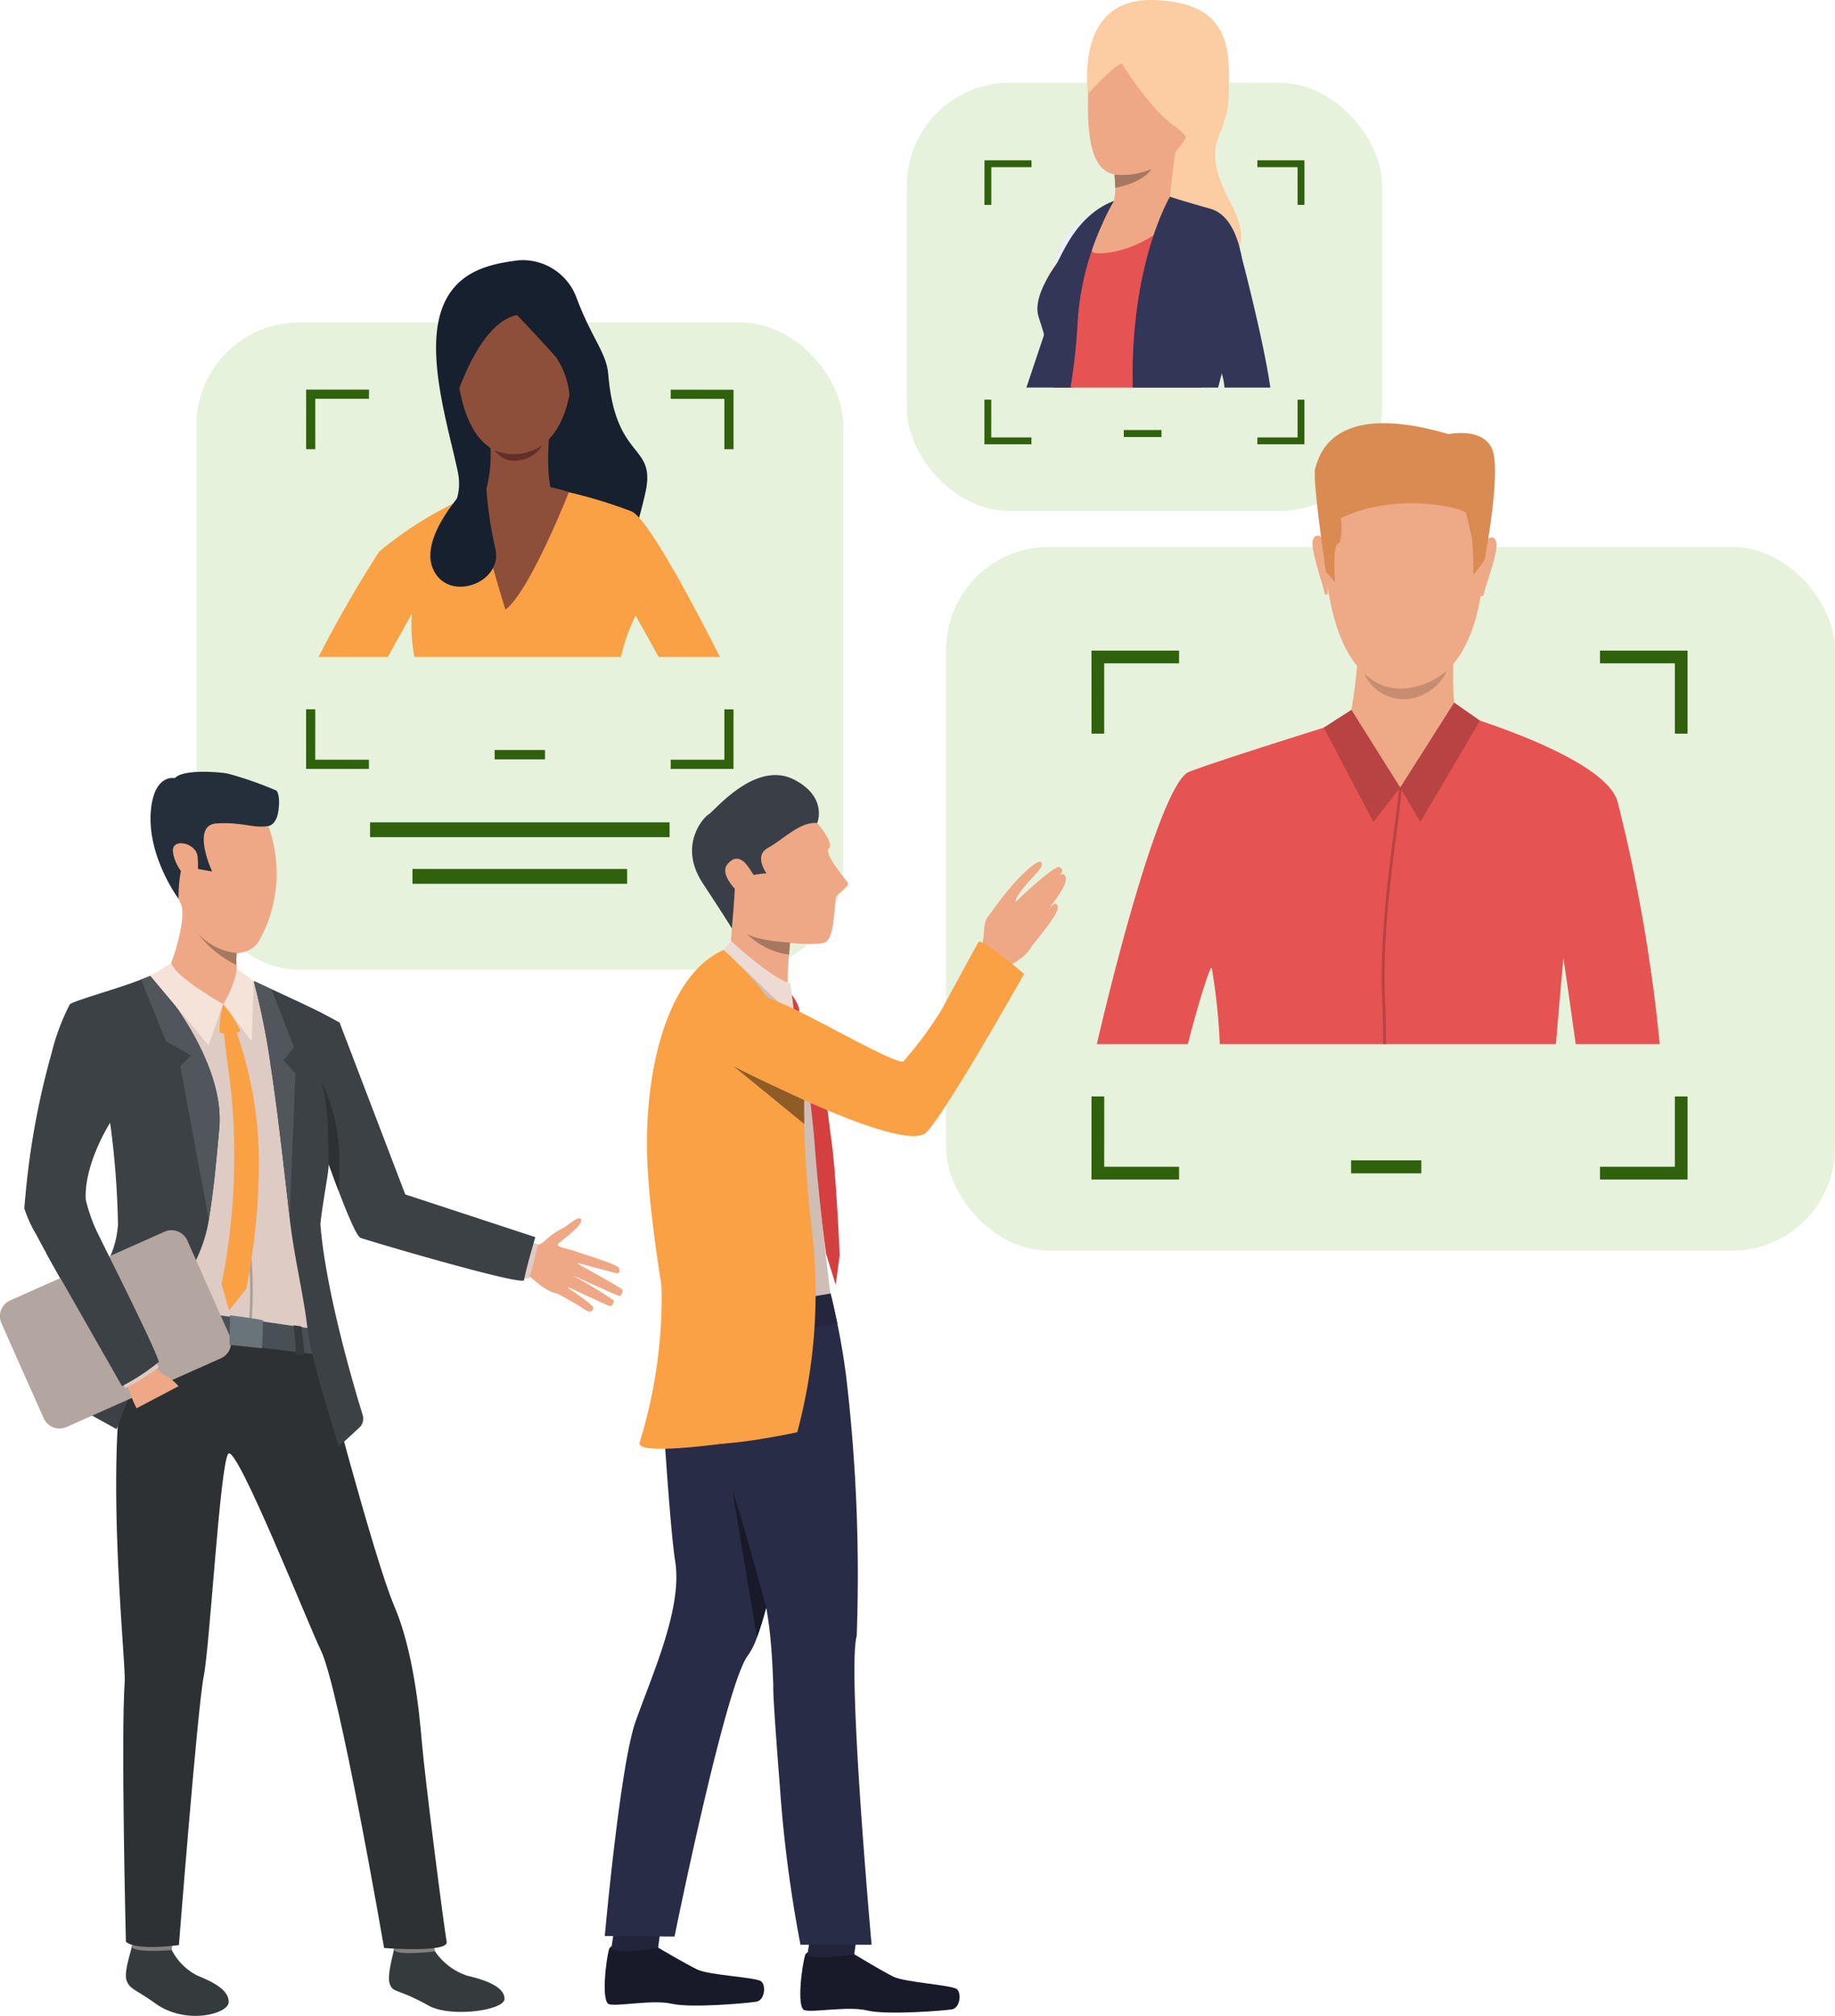 <svg xmlns="http://www.w3.org/2000/svg" xmlns:xlink="http://www.w3.org/1999/xlink" width="160.469" height="176.181" viewBox="0 0 160.469 176.181">
  <defs>
    <linearGradient id="linear-gradient" x1="0.5" y1="1.147" x2="0.5" y2="0.24" gradientUnits="objectBoundingBox">
      <stop offset="0" stop-color="#e5f2db"/>
      <stop offset="1" stop-color="#e5f2db"/>
    </linearGradient>
  </defs>
  <g id="Grupo_127240" data-name="Grupo 127240" transform="translate(6099 9733.95)">
    <g id="Grupo_127237" data-name="Grupo 127237" transform="translate(-7198.85 -9967.654)">
      <rect id="Rectángulo_36779" data-name="Rectángulo 36779" width="56.569" height="56.569" rx="9" transform="translate(1117.023 261.885)" fill="#e5f2db" opacity="0.95"/>
      <rect id="Rectángulo_36780" data-name="Rectángulo 36780" width="26.191" height="1.294" transform="translate(1132.213 305.575)" fill="#30610c"/>
      <rect id="Rectángulo_36781" data-name="Rectángulo 36781" width="18.771" height="1.294" transform="translate(1135.922 309.652)" fill="#30610c"/>
      <rect id="Rectángulo_36788" data-name="Rectángulo 36788" width="41.561" height="37.431" rx="9" transform="translate(1179.149 240.936)" opacity="0.95" fill="url(#linear-gradient)"/>
      <g id="Grupo_111295" data-name="Grupo 111295" transform="translate(1198.124 271.288)">
        <rect id="Rectángulo_36789" data-name="Rectángulo 36789" width="3.296" height="0.611" transform="translate(0)" fill="#30610c"/>
      </g>
      <g id="Grupo_111296" data-name="Grupo 111296" transform="translate(1185.939 247.71)">
        <path id="Trazado_170311" data-name="Trazado 170311" d="M1926.436,364.3v.6h3.515v3.3h.6v-3.9Zm-23.869,3.9h.6v-3.3h3.515v-.6h-4.112Zm27.384,17.022v3.3h-3.515v.6h4.112v-3.9Zm-26.787,0h-.6v3.9h4.112v-.6h-3.515Z" transform="translate(-1902.567 -364.297)" fill="#30610c"/>
      </g>
      <g id="Grupo_111297" data-name="Grupo 111297" transform="translate(1143.106 299.254)">
        <rect id="Rectángulo_36790" data-name="Rectángulo 36790" width="4.403" height="0.816" transform="translate(0 0)" fill="#30610c"/>
      </g>
      <g id="Grupo_111298" data-name="Grupo 111298" transform="translate(1126.621 267.761)">
        <path id="Trazado_170312" data-name="Trazado 170312" d="M1381.349,551.257v.8h4.695v4.406h.8v-5.2Zm-31.882,5.2h.8v-4.406h4.695v-.8h-5.492Zm36.577,22.736V583.6h-4.695v.8h5.492V579.2Zm-35.779,0h-.8V584.4h5.492v-.8h-4.695Z" transform="translate(-1349.467 -551.257)" fill="#30610c"/>
      </g>
      <g id="Grupo_111328" data-name="Grupo 111328" transform="translate(1127.705 256.445)">
        <g id="Grupo_111311" data-name="Grupo 111311" transform="translate(11.331 7.677)">
          <g id="Grupo_111310" data-name="Grupo 111310">
            <path id="Trazado_170324" data-name="Trazado 170324" d="M1466.26,521.266l-.015,0c-.154-.037-.4-.776-.445-.923-.011-.041-.036-.115-.068-.218a6.263,6.263,0,0,1-.464-2.505c.055-.167.141-.264.255-.288.245-.051.525.26.537.274l.006.007v.009a26.141,26.141,0,0,1,.24,3.627A.065.065,0,0,1,1466.26,521.266Zm-.682-3.885a.224.224,0,0,0-.045,0c-.093.019-.165.1-.213.251a6.4,6.4,0,0,0,.464,2.47c.033.1.058.178.069.219a2.553,2.553,0,0,0,.4.885s0,0,.008,0a27.914,27.914,0,0,0-.256-3.572A.765.765,0,0,0,1465.579,517.38Z" transform="translate(-1465.228 -517.324)" fill="#eea886"/>
          </g>
        </g>
        <g id="Grupo_111313" data-name="Grupo 111313" transform="translate(9.53 0)">
          <g id="Grupo_111312" data-name="Grupo 111312">
            <path id="Trazado_170325" data-name="Trazado 170325" d="M1456.341,445.754a5.019,5.019,0,0,1,5.111,3.235c1.354,3.628,2.629,4.816,2.788,6.722.645,7.71,4.245,5.966,3.233,10.41s-1.714,5.116-1.714,5.116l-8.607-1.688-8.719.028s3.411-1.7,2.652-5.332-2.652-9.575-1.583-13.626S1454.1,446.063,1456.341,445.754Z" transform="translate(-1448.433 -445.741)" fill="#16202e"/>
          </g>
        </g>
        <g id="Grupo_111315" data-name="Grupo 111315" transform="translate(21.948 7.677)">
          <g id="Grupo_111314" data-name="Grupo 111314">
            <path id="Trazado_170326" data-name="Trazado 170326" d="M1564.3,521.265a.064.064,0,0,1-.046-.02,26.1,26.1,0,0,1,.24-3.627v-.009l.006-.007c.012-.013.292-.325.537-.274.114.024.2.121.255.288a6.263,6.263,0,0,1-.465,2.505c-.033.1-.057.177-.068.216-.048.149-.292.887-.446.924Zm.249-3.631a27.87,27.87,0,0,0-.255,3.572s.005,0,.008,0a2.567,2.567,0,0,0,.405-.886c.011-.039.035-.114.069-.218a6.408,6.408,0,0,0,.464-2.47c-.049-.147-.12-.231-.213-.251C1564.834,517.343,1564.592,517.59,1564.552,517.633Z" transform="translate(-1564.224 -517.323)" fill="#eea886"/>
          </g>
        </g>
        <g id="Grupo_111317" data-name="Grupo 111317" transform="translate(0 19.473)">
          <g id="Grupo_111316" data-name="Grupo 111316">
            <path id="Trazado_170327" data-name="Trazado 170327" d="M1394.68,642.517h-5.363c-1.112-2.027-2.016-3.612-2.016-3.612a16.189,16.189,0,0,0-1.284,3.612h-18.056a15.593,15.593,0,0,1-.235-3.778s-.965,1.744-2.084,3.778h-6.066a105.453,105.453,0,0,1,5.311-9.218,33.185,33.185,0,0,1,9.412-5.475c3.564-1.125,5.589-.039,5.589-.039a42.208,42.208,0,0,1,7.042,2C1388.26,630.312,1391.934,637.1,1394.68,642.517Z" transform="translate(-1359.576 -627.313)" fill="#faa146"/>
          </g>
        </g>
        <g id="Grupo_111319" data-name="Grupo 111319" transform="translate(12.006 2.094)">
          <g id="Grupo_111318" data-name="Grupo 111318">
            <path id="Trazado_170328" data-name="Trazado 170328" d="M1477.448,465.306s4.976.718,4.248,8.064-5.12,6.762-5.414,6.756-4.406.153-4.761-8.811C1471.52,471.316,1471.354,464.688,1477.448,465.306Z" transform="translate(-1471.52 -465.266)" fill="#8e4f3a"/>
          </g>
        </g>
        <g id="Grupo_111321" data-name="Grupo 111321" transform="translate(14.479 15.318)">
          <g id="Grupo_111320" data-name="Grupo 111320">
            <path id="Trazado_170329" data-name="Trazado 170329" d="M1500.244,588.907s-.308,3.821.428,4.966-.629,2.7-3.443,2.167-2.649-2.126-2.649-2.126a11.661,11.661,0,0,0,.557-4.245C1494.907,587.781,1500.244,588.907,1500.244,588.907Z" transform="translate(-1494.578 -588.574)" fill="#8e4f3a"/>
          </g>
        </g>
        <g id="Grupo_111323" data-name="Grupo 111323" transform="translate(11.511 0.932)">
          <g id="Grupo_111322" data-name="Grupo 111322">
            <path id="Trazado_170330" data-name="Trazado 170330" d="M1472.762,458.3s2.325,2.444,3.405,3.682a7.134,7.134,0,0,1,1.2,3.628,5.729,5.729,0,0,0,1.058-4.81c-.76-2.588-2.561-7.622-7.117-6.076s-4.725,8.354-4.191,11.729C1467.121,466.454,1469.166,459,1472.762,458.3Z" transform="translate(-1466.908 -454.436)" fill="#16202e"/>
          </g>
        </g>
        <g id="Grupo_111325" data-name="Grupo 111325" transform="translate(13.771 19.584)">
          <g id="Grupo_111324" data-name="Grupo 111324">
            <path id="Trazado_170331" data-name="Trazado 170331" d="M1496.1,629.046s-3.451,8.74-5.549,10.259c0,0-2.755-8.914-2.562-10.219A12.213,12.213,0,0,1,1496.1,629.046Z" transform="translate(-1487.98 -628.35)" fill="#8e4f3a"/>
          </g>
        </g>
        <g id="Grupo_111326" data-name="Grupo 111326" transform="translate(9.779 18.167)">
          <path id="Trazado_170332" data-name="Trazado 170332" d="M1455.58,615.131s-6.152,5.473-4.555,8.888c1.363,2.914,6.194,1.127,5.4-1.927A34.37,34.37,0,0,1,1455.58,615.131Z" transform="translate(-1450.76 -615.131)" fill="#16202e"/>
        </g>
        <g id="Grupo_111327" data-name="Grupo 111327" transform="translate(15.403 16.144)">
          <path id="Trazado_170333" data-name="Trazado 170333" d="M1503.2,596.748a4.347,4.347,0,0,0,4.183-.478,2.692,2.692,0,0,1-2.092,1.352A2.061,2.061,0,0,1,1503.2,596.748Z" transform="translate(-1503.202 -596.27)" fill="#633029"/>
        </g>
      </g>
      <g id="Grupo_111337" data-name="Grupo 111337" transform="translate(1189.607 233.704)">
        <g id="Grupo_111329" data-name="Grupo 111329" transform="translate(0 19.144)">
          <path id="Trazado_170334" data-name="Trazado 170334" d="M1944.864,412.207s-2.04,7.678-2.466,9.408a14.4,14.4,0,0,1-1.055,2.449.187.187,0,0,1-.013.024,1.968,1.968,0,0,0-.191.624c-.082.64.163,1.145-.262,1.9l-.077.319h-4.038c.472-1.4,1.07-3.181,1.548-4.616.4-1.211.719-2.174.8-2.453.249-.833,1.165-3.53,1.943-5.32a4.944,4.944,0,0,1,2.244-1.686C1944.13,412.466,1944.864,412.207,1944.864,412.207Z" transform="translate(-1936.762 -412.207)" fill="#323657"/>
        </g>
        <g id="Grupo_111330" data-name="Grupo 111330" transform="translate(5.305 0)">
          <path id="Trazado_170335" data-name="Trazado 170335" d="M1986.325,241.881s-1.288-8.328,5.61-8.174,6.805,4.271,6.682,8.358-2.766,3.78.215,9.465-2.581,5.685-2.581,5.685l-4.316-5.931Z" transform="translate(-1986.23 -233.704)" fill="#fccca2"/>
        </g>
        <g id="Grupo_111331" data-name="Grupo 111331" transform="translate(5.385 0.704)">
          <path id="Trazado_170336" data-name="Trazado 170336" d="M1991.843,240.366s-4.671.738-4.855,7.375,1.26,8.051,5.347,6.668,5.377-8.328,5.47-9.4S1998.143,239.567,1991.843,240.366Z" transform="translate(-1986.973 -240.269)" fill="#eea886"/>
        </g>
        <g id="Grupo_111332" data-name="Grupo 111332" transform="translate(1.063 16.926)">
          <path id="Trazado_170337" data-name="Trazado 170337" d="M1964.07,398.487c.016,2.284-2.609,7.748-3.015,9.436-.048.2-.1.378-.15.549h-12.747c-.066-.787-.128-1.46-.16-1.84-.1-1.248-1.365-3.935-1.323-5.187a7.513,7.513,0,0,1,1.545-3.737c.271-.422.557-.851.842-1.27a24.2,24.2,0,0,1,2.31-3.024,7.431,7.431,0,0,1,.93-.741l0,0a4.29,4.29,0,0,1,.958-.5l4.014-.642s2.5.906,3.943,1.242C1961.219,392.766,1964.028,393.177,1964.07,398.487Z" transform="translate(-1946.674 -391.524)" fill="#e55353"/>
        </g>
        <g id="Grupo_111333" data-name="Grupo 111333" transform="translate(2.219 18.072)">
          <path id="Trazado_170338" data-name="Trazado 170338" d="M1961.927,402.216l-2.327,3.667-2.148,3.385c.005-.018.148-.531.391-2.015.046-.282.1-.6.149-.953a2.471,2.471,0,0,1,.068-.312h0c.919-2.119,3.761-3.717,3.865-3.77Z" transform="translate(-1957.452 -402.216)" fill="#e55353"/>
        </g>
        <g id="Grupo_111334" data-name="Grupo 111334" transform="translate(7.372 11.757)">
          <path id="Trazado_170339" data-name="Trazado 170339" d="M2011.505,343.425c-.4.765-.833,5.511-.833,5.511s-5.713,2.159-5.128.938a4.672,4.672,0,0,0,.348-1.894,9.176,9.176,0,0,0-.063-1.153c-.015-.125-.026-.2-.026-.2S2011.91,342.66,2011.505,343.425Z" transform="translate(-2005.503 -343.328)" fill="#eea886"/>
        </g>
        <g id="Grupo_111335" data-name="Grupo 111335" transform="translate(5.4 0.592)">
          <path id="Trazado_170340" data-name="Trazado 170340" d="M1990.067,244.2s2.4,3.9,4.579,5.439,1.076,2.766,1.076,2.766,5.693-11.984.28-12.814-8.731-.891-8.884,7.221C1987.117,246.809,1989.575,244.136,1990.067,244.2Z" transform="translate(-1987.117 -239.225)" fill="#fccca2"/>
        </g>
        <g id="Grupo_111336" data-name="Grupo 111336" transform="translate(7.699 14.768)">
          <path id="Trazado_170341" data-name="Trazado 170341" d="M2011.811,371.4c-.877,1.294-3.194,1.642-3.194,1.642h0a9.176,9.176,0,0,0-.063-1.153A6.527,6.527,0,0,0,2011.811,371.4Z" transform="translate(-2008.554 -371.402)" fill="#a77860"/>
        </g>
        <path id="Trazado_170342" data-name="Trazado 170342" d="M1961.321,405.972h0a4.813,4.813,0,0,0-.225,1.291l.841-1.27s1.5-2.155,2.018-2.715a8.555,8.555,0,0,1,1.222-1.051S1962.219,403.648,1961.321,405.972Z" transform="translate(-1958.485 -384.153)" fill="#ebeeff"/>
        <path id="Trazado_170343" data-name="Trazado 170343" d="M2058.358,410.234a32.247,32.247,0,0,1,4.751-1.522s-.738-5.888-4.339-5.264S2058.358,410.234,2058.358,410.234Z" transform="translate(-2044.154 -385.203)" fill="#e55353"/>
        <path id="Trazado_170344" data-name="Trazado 170344" d="M1991.706,392.062s-2.692,4.139-1.781,4.5,5.844-.483,7.941-4.414A7.39,7.39,0,0,0,1991.706,392.062Z" transform="translate(-1984.056 -374.495)" fill="#eea886"/>
        <path id="Trazado_170345" data-name="Trazado 170345" d="M2033.1,400.37a45.162,45.162,0,0,1-1.868,9.15c-.11.409-.217.815-.316,1.213h-7.465c-.018-1.119-.015-2.106.021-2.93.375-9.008,3.23-13.745,3.23-13.745s.912.306,3.536,1.049c1.8.508,2.477,2.8,2.724,4.183a.11.11,0,0,1,0,.017A9.864,9.864,0,0,1,2033.1,400.37Z" transform="translate(-2014.148 -376.86)" fill="#323657"/>
        <path id="Trazado_170346" data-name="Trazado 170346" d="M1952.451,397.529a21.609,21.609,0,0,0-1.11,2.227,24.194,24.194,0,0,0-2.082,8.775,51.657,51.657,0,0,1-.6,5.3h-1.49a23.649,23.649,0,0,0-.82-4.616c-.2-.725-.391-1.266-.492-1.609-.475-1.616,1.044-3.768,1.552-4.539S1949.14,398.762,1952.451,397.529Z" transform="translate(-1944.802 -379.959)" fill="#323657"/>
        <path id="Trazado_170347" data-name="Trazado 170347" d="M2063.974,418.517h-4.009a5.328,5.328,0,0,0-.236-1.213c-.729-2.589-2.885-7.629-2.885-7.629s-3.225-5.271-.168-6.614,4.372,2.411,4.783,4.012c0,0,0,.006,0,.017C2061.564,407.474,2063.384,414.412,2063.974,418.517Z" transform="translate(-2042.641 -384.644)" fill="#323657"/>
      </g>
      <g id="Grupo_111369" data-name="Grupo 111369" transform="translate(1099.85 301.155)">
        <g id="Grupo_111338" data-name="Grupo 111338" transform="translate(45.337 39.018)">
          <path id="Trazado_170348" data-name="Trazado 170348" d="M1522.958,1229s1.4-.02,1.9-.559a6.538,6.538,0,0,1,1.662-1.161c.378-.184,1.423-1.2,1.554-.7s-1.664,1.755-2.006,2.095,1.492.488,1.76.818-.666,3.8-1.888,3.53-2.222-1.5-2.453-1.5a6.511,6.511,0,0,1-.9-.154Z" transform="translate(-1522.585 -1226.438)" fill="#eea886"/>
        </g>
        <g id="Grupo_111339" data-name="Grupo 111339" transform="translate(48.751 41.924)">
          <path id="Trazado_170349" data-name="Trazado 170349" d="M1555.99,1253.535s3.647,1.114,3.8,1.429.048.546-.3.459-3.57-.955-3.57-.955,3.985,2.179,4.165,2.4c.1.128-.07.583-.263.557s-4.3-1.908-4.3-1.908a40.919,40.919,0,0,1,3.809,2.285c.081.212-.168.6-.456.475s-3.87-1.784-3.87-1.784,2.59,1.7,2.55,1.975c-.025.171-.16.569-.813.105s-2.323-1.354-2.323-1.354Z" transform="translate(-1554.42 -1253.535)" fill="#eea886"/>
        </g>
        <g id="Grupo_111340" data-name="Grupo 111340" transform="translate(34.018 102.774)">
          <path id="Trazado_170350" data-name="Trazado 170350" d="M1421.067,1821.238a5.53,5.53,0,0,0,2.811,2.128c1.641.378,3.257.979,3.27,2.015s-4.745,1.653-6.622.609c-2.8-1.558-3.088-1.088-3.4-1.867s.373-2.861.353-3.109C1417.455,1820.708,1421.067,1821.238,1421.067,1821.238Z" transform="translate(-1417.046 -1820.919)" fill="#353a3d"/>
        </g>
        <g id="Grupo_111341" data-name="Grupo 111341" transform="translate(34.45 101.721)">
          <path id="Trazado_170351" data-name="Trazado 170351" d="M1424.479,1811.61a7.477,7.477,0,0,1,.182.864c-.032.018-3.7.454-3.587-.224.09-.55.218-1.148.218-1.148Z" transform="translate(-1421.071 -1811.102)" fill="#81807e"/>
        </g>
        <g id="Grupo_111342" data-name="Grupo 111342" transform="translate(11.011 102.543)">
          <path id="Trazado_170352" data-name="Trazado 170352" d="M1206.523,1819.2a5.152,5.152,0,0,0,2.26,2.244c1.524.61,2.746,1.31,2.718,2.319s-3.725,2.032-6.416.1c-1.7-1.224-2.238-1.23-2.511-2s.473-2.773.463-3.015C1203.026,1818.543,1206.523,1819.2,1206.523,1819.2Z" transform="translate(-1202.515 -1818.764)" fill="#353a3d"/>
        </g>
        <g id="Grupo_111343" data-name="Grupo 111343" transform="translate(11.532 101.457)">
          <path id="Trazado_170353" data-name="Trazado 170353" d="M1210.906,1809.287a8.163,8.163,0,0,1-.042.869c-.032.016-3.575.308-3.485-.356a5.462,5.462,0,0,1,.344-1.164Z" transform="translate(-1207.378 -1808.637)" fill="#81807e"/>
        </g>
        <g id="Grupo_111344" data-name="Grupo 111344" transform="translate(10.159 47.075)">
          <path id="Trazado_170354" data-name="Trazado 170354" d="M1212.464,1305.454s4.654,17.829,6.426,21.951c1.642,3.818,2.183,9.159,2.409,11.841.284,3.374,1.976,16.512,2.175,17.5s-5.474.546-5.474.546-3.912-22.716-5.536-26.031c-1.084-2.212-7.373-18.077-8.092-17.163s-1.612,16.809-2.145,19.448-2.169,23.488-2.169,23.488-3.658.54-4.635-.287c0,0-.445-17.8-.105-22.75.129-1.885-2.209-22.605.789-30.947C1197.692,1298.64,1212.464,1305.454,1212.464,1305.454Z" transform="translate(-1194.571 -1301.564)" fill="#2d3133"/>
        </g>
        <g id="Grupo_111345" data-name="Grupo 111345" transform="translate(2.13 17.22)">
          <path id="Trazado_170355" data-name="Trazado 170355" d="M1119.714,1044.151a10.808,10.808,0,0,0,1,2.193c.9-1.8,1.6-3.274,1.836-3.817.757-1.789,4.66-5.889,4.66-5.889a.029.029,0,0,0,0,.008.015.015,0,0,0,0,.005.009.009,0,0,1,0,0c0,.005,0,.011,0,.017l.01.035c0,.007,0,.014.006.022a.13.13,0,0,1,0,.017,48.141,48.141,0,0,1,1.566,8.177c.053,2.654.745,7.563.745,7.563h0l.815.114,1.8.254.216.03.525.074,4.782.673,1.7.239.229.032.969.136,2.677.377.683.1h.006l.511.072.707.1h0a4.787,4.787,0,0,0,.584-2.973c-.066-1.312-.223-3.776-.158-6.063,0-.012,0-.024,0-.035,0-.029,0-.057,0-.087,0-.01,0-.019,0-.029v-.005a16.324,16.324,0,0,1,.387-3.352,13.9,13.9,0,0,0,.332-1.787c0-.028.007-.055.01-.083.012-.105.024-.21.033-.313a15.8,15.8,0,0,0,.025-2.864l0,.006c.048.105.4,1.385.855,2.964.773,2.669,1.856,6.2,2.317,6.366.671.247,11.535,3.465,13.881,3.794.271.038.429.038.443-.01s.022-.069.033-.106c.285-.94.677-2.537.74-2.8.006-.023.009-.036.009-.036l-.421-.126-11.821-3.542-5.4-15.583c-.113-.09-1.44-.733-2.41-1.194-.988-.47-2.18-1.161-3.259-1.753-.551-.3-1.071-.576-1.521-.782l-.069-.031h0l-1.239-.565h0l-.323-.031c-1.038-.1-4.263-.4-5.344-.464-.089-.006-.164-.009-.221-.01s-.086,0-.109,0a13.483,13.483,0,0,0-1.676.573h0l-.1.038-.124.047-.231.089-.48.188-.17.067a34.39,34.39,0,0,0-4.228,1.894,25.971,25.971,0,0,0-2.43,4.355c-1.463,4.686-3.317,11.859-3.374,13.628C1119.715,1044.1,1119.714,1044.126,1119.714,1044.151Z" transform="translate(-1119.714 -1023.191)" fill="#decbc4"/>
        </g>
        <g id="Grupo_111346" data-name="Grupo 111346" transform="translate(11.69 46.516)">
          <path id="Trazado_170356" data-name="Trazado 170356" d="M1224.751,1298.545a4.441,4.441,0,0,1,.464,2.253s-14.793-1.726-16.357-2.406c0,0-.061-2.008.271-2.043C1209.493,1296.311,1224.751,1298.545,1224.751,1298.545Z" transform="translate(-1208.853 -1296.348)" fill="#495055"/>
        </g>
        <g id="Grupo_111347" data-name="Grupo 111347" transform="translate(14.973 11.421)">
          <path id="Trazado_170357" data-name="Trazado 170357" d="M1239.459,974.417c.046,2.322,4.541,3.592,4.541,3.592s1.881-2.357,1.431-2.583c-.176-.089-.248-.441-.27-.835a8.165,8.165,0,0,1,.026-1.053c.013-.164.026-.27.026-.27s-.642-.678-1.459-1.485c-1.428-1.412-3.391-3.22-3.394-2.5a.636.636,0,0,0,.017.136C1240.721,971.037,1239.459,974.417,1239.459,974.417Z" transform="translate(-1239.459 -969.119)" fill="#eea886"/>
        </g>
        <g id="Grupo_111348" data-name="Grupo 111348" transform="translate(14.31 46.787)">
          <path id="Trazado_170358" data-name="Trazado 170358" d="M1234.318,1298.966s-.323,2.036-.351,2.567l-.684-.137s.188-2.154.3-2.515Z" transform="translate(-1233.283 -1298.881)" fill="#353a3d"/>
        </g>
        <g id="Grupo_111349" data-name="Grupo 111349" transform="translate(25.664 48.378)">
          <path id="Trazado_170359" data-name="Trazado 170359" d="M1339.839,1313.811s.259,1.851.265,2.55l-.724-.094s-.148-2.312-.231-2.553Z" transform="translate(-1339.149 -1313.714)" fill="#353a3d"/>
        </g>
        <g id="Grupo_111350" data-name="Grupo 111350" transform="translate(16.704 13.318)">
          <path id="Trazado_170360" data-name="Trazado 170360" d="M1255.6,986.8h0c.009.014.2.3.525.708a9.415,9.415,0,0,0,3.446,2.867,8.184,8.184,0,0,1,.026-1.053,2.347,2.347,0,0,0,.446-.054,13.815,13.815,0,0,0-.977-1.431l-.9-.27Z" transform="translate(-1255.602 -986.803)" fill="#a77860"/>
        </g>
        <g id="Grupo_111351" data-name="Grupo 111351" transform="translate(14.31 3.813)">
          <path id="Trazado_170361" data-name="Trazado 170361" d="M1234.813,905.985c.389.846.758,1.459.863,1.7h0a3,3,0,0,0,.525.708,5.181,5.181,0,0,0,3.471,1.814,2.333,2.333,0,0,0,.446-.054,2.124,2.124,0,0,0,1.547-1.069,12.158,12.158,0,0,0,.774-9.98s-7.668-2.169-8.868.14C1232.731,900.865,1233.9,904,1234.813,905.985Z" transform="translate(-1233.283 -898.182)" fill="#eea886"/>
        </g>
        <g id="Grupo_111352" data-name="Grupo 111352" transform="translate(13.162)">
          <path id="Trazado_170362" data-name="Trazado 170362" d="M1232.878,867.362s.712-.039.888-1.389c.174-1.334-.178-1.7-.178-1.7a31.7,31.7,0,0,0-4.3-1.5c-1.137-.172-3.932-.338-4.588.411,0,0-1.592-.37-2.026,2.273-.688,4.193,2.345,8.264,2.345,8.264s-.026-2.739.578-3.1,1.126.5,1.126.5l1.236.221s-1.877-4.052.375-4.2S1231.589,867.6,1232.878,867.362Z" transform="translate(-1222.572 -862.625)" fill="#252e3b"/>
        </g>
        <g id="Grupo_111353" data-name="Grupo 111353" transform="translate(15.117 6.245)">
          <path id="Trazado_170363" data-name="Trazado 170363" d="M1242.963,922.011c-.117-1.207-2.3-1.667-2.153-.4s1.221,2.48,1.717,2.437S1243.053,922.93,1242.963,922.011Z" transform="translate(-1240.802 -920.855)" fill="#eea886"/>
        </g>
        <g id="Grupo_111354" data-name="Grupo 111354" transform="translate(2.13 17.794)">
          <path id="Trazado_170364" data-name="Trazado 170364" d="M1120.714,1051.119c.951,1.813,2.451,4.482,3.931,7.069-.195.364-.385.725-.568,1.081a21.687,21.687,0,0,0-1.121,2.5c-.338.946-.807,3.368.091,3.818l4.732,2.612s.033-.092.1-.264c.157-.425.5-1.334.967-2.511.016-.038.063-.151.133-.316.094-.222.23-.539.385-.9.07-.162.143-.333.219-.509l.263-.614.376-.874.575-1.337.048-.1q.231-.5.473-1c.248-.516.5-1.03.766-1.532q.039-.077.079-.153l.14-.264.087-.16.019-.036.035-.063c1.368-2.5,2.909-4.582,3.4-7.642q.071-.443.135-.88c.072-.486.137-.966.2-1.436.022-.178.044-.354.065-.528.246-2.042.393-3.861.512-5.128.37-3.948-2.048-8.222-3.9-10.862a29.254,29.254,0,0,0-1.985-2.536l-.01-.01-.1.038-.124.047-.231.089-.48.188-.17.067c-1.8.7-5.583,1.746-6.06,2.088a19.119,19.119,0,0,0-1.6,4.273,68.357,68.357,0,0,0-2.373,13.516c0,.028,0,.055,0,.08A10.8,10.8,0,0,0,1120.714,1051.119Zm7.191-.882a8.17,8.17,0,0,1-.727,2.963l-.034.081c-.3-.648-.589-1.267-.845-1.842a.006.006,0,0,1,0,0,14.8,14.8,0,0,1-1.215-3.292c-.174-3.126,2.128-6.724,2.128-6.724a.015.015,0,0,0,0,.005.009.009,0,0,1,0,0c0,.006,0,.011,0,.017s.007.023.01.035,0,.014.006.022a.116.116,0,0,1,0,.016A75.481,75.481,0,0,1,1127.9,1050.237Z" transform="translate(-1119.714 -1028.54)" fill="#3c4145"/>
        </g>
        <path id="Trazado_170365" data-name="Trazado 170365" d="M1119.159,1247.51l-13.489,6a1.513,1.513,0,0,1-2-.767l-3.693-8.3a1.512,1.512,0,0,1,.767-2l13.489-6a1.513,1.513,0,0,1,2,.766l3.693,8.3A1.512,1.512,0,0,1,1119.159,1247.51Z" transform="translate(-1099.85 -1196.242)" fill="#b3a5a0"/>
        <g id="Grupo_111355" data-name="Grupo 111355" transform="translate(22.218 18.325)">
          <path id="Trazado_170366" data-name="Trazado 170366" d="M1307.014,1033.518a63.213,63.213,0,0,1,1.451,7.363s0,0,0,0c.028.177.055.357.083.54,0,.021.006.043.01.064q.027.182.055.37l.007.044c.012.084.025.168.037.254q.046.312.092.635c.365,2.559.877,6.914,1.369,11.31v0c.389,3.465,1.275,7.021,1.557,9.674,0,0,0,0,0,.005a18.3,18.3,0,0,0,.368,1.995c.02.089.041.178.062.269.793,3.349,2.332,8.09,2.332,8.09l.448-.414,1.328-1.225a1.076,1.076,0,0,0,.3-1.11c-.736-2.375-3.239-10.781-3.7-16.691a.019.019,0,0,1,0-.005c.225-2.077.8-4.863.714-5.264.006.014.011.028.016.043.263.733.555,1.53.849,2.3h0c.79,2.083,1.6,4.012,1.934,4.135.749.275,14.2,4.244,14.3,3.69.01-.056.021-.115.034-.178s.026-.127.04-.195c.166-.758.468-1.845.678-2.579l.086-.3c.088-.3.146-.5.146-.5l-11.373-3.733-5.739-15.007c-.113-.09-1.578-.878-2.547-1.339-1.01-.481-2.287-1.074-3.42-1.6-.541-.25-1.051-.484-1.481-.682Z" transform="translate(-1307.014 -1033.49)" fill="#3c4145"/>
        </g>
        <g id="Grupo_111356" data-name="Grupo 111356" transform="translate(12.334 17.794)">
          <path id="Trazado_170367" data-name="Trazado 170367" d="M1217.039,1034.3l2.187,1.233-.934.953,2.488,13.432c.507-3.148.738-6.138.91-7.972.572-6.1-5.519-12.987-5.9-13.408-.292.111-.608.233-.935.363Z" transform="translate(-1214.856 -1028.537)" fill="#51565c"/>
        </g>
        <g id="Grupo_111357" data-name="Grupo 111357" transform="translate(22.184 18.294)">
          <path id="Trazado_170368" data-name="Trazado 170368" d="M1306.7,1033.2a70.749,70.749,0,0,1,1.77,9.33c.365,2.559.877,6.914,1.37,11.309l.509-12.579-1.042-1.129.926-1.157-1.982-5.06-1.482-.682Z" transform="translate(-1306.699 -1033.199)" fill="#51565c"/>
        </g>
        <g id="Grupo_111358" data-name="Grupo 111358" transform="translate(13.147 16.719)">
          <path id="Trazado_170369" data-name="Trazado 170369" d="M1222.438,1019.641l1.826-1.121s.051.994,4.541,3.592l-1.275,3.592Z" transform="translate(-1222.438 -1018.521)" fill="#f5e2d9"/>
        </g>
        <g id="Grupo_111359" data-name="Grupo 111359" transform="translate(19.514 17.22)">
          <path id="Trazado_170370" data-name="Trazado 170370" d="M1283,1023.192a8.45,8.45,0,0,1-1.194,3.091l2.489,3.244.181-5.262Z" transform="translate(-1281.802 -1023.192)" fill="#f5e2d9"/>
        </g>
        <g id="Grupo_111360" data-name="Grupo 111360" transform="translate(19.161 20.311)">
          <path id="Trazado_170371" data-name="Trazado 170371" d="M1278.855,1052.011a8.468,8.468,0,0,0-.309,2.469,2.354,2.354,0,0,0,1.823-.1A8.477,8.477,0,0,0,1278.855,1052.011Z" transform="translate(-1278.509 -1052.011)" fill="#faa146"/>
        </g>
        <g id="Grupo_111362" data-name="Grupo 111362" transform="translate(21.771 42.522)">
          <g id="Grupo_111361" data-name="Grupo 111361">
            <path id="Trazado_170372" data-name="Trazado 170372" d="M1303.081,1264.728a36.591,36.591,0,0,0,0-5.613l-.231.015a37.327,37.327,0,0,1,0,5.553Z" transform="translate(-1302.852 -1259.115)" fill="#ad9f99"/>
          </g>
        </g>
        <g id="Grupo_111363" data-name="Grupo 111363" transform="translate(20.064 47.508)">
          <path id="Trazado_170373" data-name="Trazado 170373" d="M1286.977,1305.6s2.177.26,2.9.44l-.094,2.44-2.85-.3Z" transform="translate(-1286.929 -1305.601)" fill="#69737a"/>
        </g>
        <g id="Grupo_111364" data-name="Grupo 111364" transform="translate(19.379 22.24)">
          <path id="Trazado_170374" data-name="Trazado 170374" d="M1281.754,1070.27a34.254,34.254,0,0,1,2.032,12.993,58.243,58.243,0,0,1-1.084,9.695l-1.5,1.877-.66-2.307a56.6,56.6,0,0,0,.712-17.9c-.235-1.6-.584-4.63-.584-4.63Z" transform="translate(-1280.545 -1070)" fill="#faa146"/>
        </g>
        <g id="Grupo_111365" data-name="Grupo 111365" transform="translate(10.927 51.455)">
          <path id="Trazado_170375" data-name="Trazado 170375" d="M1204.1,1342.408s.521,1.042,1.042,1.216a4.511,4.511,0,0,1,1.281,1.02l-3.668,1.932a10.039,10.039,0,0,1-1.02-3.125C1201.693,1342.235,1204.1,1342.408,1204.1,1342.408Z" transform="translate(-1201.736 -1342.4)" fill="#eea886"/>
        </g>
        <g id="Grupo_111366" data-name="Grupo 111366" transform="translate(10.712 51.561)">
          <path id="Trazado_170376" data-name="Trazado 170376" d="M1202.657,1343.392l.243.489a16.812,16.812,0,0,1-2.957,1.812l-.216-.651Z" transform="translate(-1199.727 -1343.392)" fill="#decbc4"/>
        </g>
        <g id="Grupo_111367" data-name="Grupo 111367" transform="translate(4.077 39.835)">
          <path id="Trazado_170377" data-name="Trazado 170377" d="M1147.676,1245.808a17.886,17.886,0,0,1-3.217,2.109l-6.59-11.556,4.207-2.3S1147.56,1244.939,1147.676,1245.808Z" transform="translate(-1137.869 -1234.061)" fill="#3c4145"/>
        </g>
        <g id="Grupo_111368" data-name="Grupo 111368" transform="translate(28.095 27.056)">
          <path id="Trazado_170378" data-name="Trazado 170378" d="M1362.384,1118.99c.081,1.646.069,3.108.069,3.108h0c0,.008,0,.052.005.126,0-.028.007-.055.01-.083.264.733.555,1.529.85,2.3a24.712,24.712,0,0,0,.066-2.512,15.407,15.407,0,0,0-1.57-7.037A15.665,15.665,0,0,1,1362.384,1118.99Z" transform="translate(-1361.815 -1114.899)" fill="#2d3133"/>
        </g>
      </g>
      <rect id="Rectángulo_36791" data-name="Rectángulo 36791" width="77.738" height="61.502" rx="9" transform="translate(1182.581 281.505)" fill="#e5f2db" opacity="0.95"/>
      <g id="Grupo_111416" data-name="Grupo 111416" transform="translate(1218.002 335.115)">
        <rect id="Rectángulo_36783" data-name="Rectángulo 36783" width="6.14" height="1.137" transform="translate(0 0)" fill="#30610c"/>
      </g>
      <g id="Grupo_111417" data-name="Grupo 111417" transform="translate(1195.304 290.567)">
        <path id="Trazado_170308" data-name="Trazado 170308" d="M2034.355,763.9v1.112h6.548v6.145h1.112V763.9Zm-44.464,7.257H1991v-6.145h6.547V763.9h-7.66Zm51.011,31.708v6.147h-6.548v1.112h7.659v-7.259Zm-49.9,0h-1.113v7.259h7.66v-1.112H1991Z" transform="translate(-1989.892 -763.902)" fill="#30610c"/>
      </g>
      <g id="Grupo_111418" data-name="Grupo 111418" transform="translate(1195.768 270.689)">
        <g id="Grupo_111299" data-name="Grupo 111299" transform="translate(0 25.31)">
          <path id="Trazado_170313" data-name="Trazado 170313" d="M2043.434,843.513h-7.345c-.483-3.517-1.077-7.531-1.077-7.531s-.3,3.313-.658,7.531h-29.391a51.632,51.632,0,0,0-.708-6.69c-.169-.084-1.217,3.281-2.087,6.69h-7.956c2.047-8.815,5.863-22.957,8.07-23.8,3.141-1.208,15.95-5.155,15.95-5.155h7.31s12.99,3.706,14.2,7.735A142.711,142.711,0,0,1,2043.434,843.513Z" transform="translate(-1994.213 -814.553)" fill="#e65353"/>
        </g>
        <g id="Grupo_111300" data-name="Grupo 111300" transform="translate(19.843 1.532)">
          <path id="Trazado_170314" data-name="Trazado 170314" d="M2187.4,592.906s6.825,1.075,5.787,11.754-7.064,9.8-7.467,9.793-6.047.195-6.488-12.844C2179.232,601.61,2179.04,591.968,2187.4,592.906Z" transform="translate(-2179.231 -592.842)" fill="#eea987"/>
        </g>
        <g id="Grupo_111301" data-name="Grupo 111301" transform="translate(22.108 18.841)">
          <path id="Trazado_170315" data-name="Trazado 170315" d="M2209.438,755.388s-.187,4.392.238,5.343-5.632,4.005-9.327.6c0,0,.892-4.774.644-6.465S2209.438,755.388,2209.438,755.388Z" transform="translate(-2200.349 -754.23)" fill="#eea987"/>
        </g>
        <g id="Grupo_111302" data-name="Grupo 111302" transform="translate(33.506 9.982)">
          <path id="Trazado_170316" data-name="Trazado 170316" d="M2307.026,671.986s.747-.8,1.021.01-1.16,4.42-1.066,4.582c0,0-.136.313-.315.141A39.063,39.063,0,0,1,2307.026,671.986Z" transform="translate(-2306.629 -671.634)" fill="#eea987"/>
        </g>
        <g id="Grupo_111303" data-name="Grupo 111303" transform="translate(18.858 9.835)">
          <path id="Trazado_170317" data-name="Trazado 170317" d="M2171.113,670.626s-.732-.813-1.021-.01,1.074,4.441.977,4.6c0,0,.13.316.313.147A39.235,39.235,0,0,0,2171.113,670.626Z" transform="translate(-2170.051 -670.262)" fill="#eea987"/>
        </g>
        <g id="Grupo_111304" data-name="Grupo 111304" transform="translate(19.055 0)">
          <path id="Trazado_170318" data-name="Trazado 170318" d="M2186.728,590.529l-.977,1.306a26.1,26.1,0,0,0-.13-3.313c-.157-.449-.4-1.821-.528-2.144s-5.862-1.929-10.923.469c0,0,.222,2.06-.263,2.243s-.247,3.354-.247,3.354l-.8-.907s-1.229-8.216-.926-9.072,1.271-6,11.656-2.949c0,0,3.237-.686,3.887,1.549S2186.728,590.529,2186.728,590.529Z" transform="translate(-2171.883 -578.556)" fill="#d98b52"/>
        </g>
        <g id="Grupo_111305" data-name="Grupo 111305" transform="translate(22.104 25.309)">
          <path id="Trazado_170319" data-name="Trazado 170319" d="M2209.647,814.575s1.54.329-4.9,6.5c0,0-4.571-5.056-4.422-5.9S2209.647,814.575,2209.647,814.575Z" transform="translate(-2200.316 -814.542)" fill="#eea987"/>
        </g>
        <g id="Grupo_111306" data-name="Grupo 111306" transform="translate(26.53 24.42)">
          <path id="Trazado_170320" data-name="Trazado 170320" d="M2241.587,813.68l1.759,3.008,5.217-8.858-2.259-1.576Z" transform="translate(-2241.587 -806.254)" fill="#b84343"/>
        </g>
        <g id="Grupo_111307" data-name="Grupo 111307" transform="translate(19.843 25.055)">
          <path id="Trazado_170321" data-name="Trazado 170321" d="M2185.92,818.969l-4.268-6.791-2.42,1.555,4.338,8.243Z" transform="translate(-2179.232 -812.179)" fill="#b84343"/>
        </g>
        <g id="Grupo_111308" data-name="Grupo 111308" transform="translate(24.91 31.822)">
          <path id="Trazado_170322" data-name="Trazado 170322" d="M2226.774,894.112c.052,1,.075,2.23.078,3.61h-.241c0-1.374-.026-2.6-.079-3.6-.4-7.534,1.43-16.7,1.441-18.85l.236.047C2228.2,877.469,2226.378,886.61,2226.774,894.112Z" transform="translate(-2226.476 -875.274)" fill="#b84343"/>
        </g>
        <path id="Trazado_170323" data-name="Trazado 170323" d="M2212.281,780.566a4.544,4.544,0,0,0,3.912,1.257,6.6,6.6,0,0,0,3.308-1.506,4.258,4.258,0,0,1-3.553,2.475A3.771,3.771,0,0,1,2212.281,780.566Z" transform="translate(-2188.894 -758.679)" fill="#c78d71"/>
      </g>
      <g id="Grupo_111755" data-name="Grupo 111755" transform="translate(1152.736 301.442)">
        <g id="Grupo_111370" data-name="Grupo 111370" transform="translate(33.023 11.985)">
          <path id="Trazado_170379" data-name="Trazado 170379" d="M1900.91,980.722a5.43,5.43,0,0,1,.031-1.244c.173-.684-.082-1.791.778-2.328s3.332,1.713,3.527,2.341-.73,1.7-2.663,2.6S1900.91,980.722,1900.91,980.722Z" transform="translate(-1900.887 -977.067)" fill="#eea886"/>
        </g>
        <g id="Grupo_111371" data-name="Grupo 111371" transform="translate(33.592 7.573)">
          <path id="Trazado_170380" data-name="Trazado 170380" d="M1906.2,940.64a29.361,29.361,0,0,1,1.937-2.539c.967-1.126,2.324-2.388,2.61-2.149.435.364-.8,1.272-1.679,2.453-.813,1.087-.468,1.01-.468,1.01s-.1.017,1.019-.995c1.2-1.087,2.54-2.2,2.778-2.013.295.238.312.292-.059.759.271-.222.372-.179.476-.073.542.544-.973,2.418-1.575,3.163.466-.569.87-.936.986-.389.133.626-2.13,3.178-2.851,4.171C1908.583,945.121,1906.2,940.64,1906.2,940.64Z" transform="translate(-1906.195 -935.922)" fill="#eea886"/>
        </g>
        <g id="Grupo_111375" data-name="Grupo 111375" transform="translate(0 102.192)">
          <g id="Grupo_111374" data-name="Grupo 111374">
            <g id="Grupo_111373" data-name="Grupo 111373">
              <g id="Grupo_111372" data-name="Grupo 111372">
                <path id="Trazado_170381" data-name="Trazado 170381" d="M1597.649,1818.47s2.353,1.391,3.418,1.908,5.2.665,5.613,1.053.259,1.626-.427,1.752-5.716.581-7.4.188-4.818.268-5.513.032-.247-3.984.021-4.825S1597.649,1818.47,1597.649,1818.47Z" transform="translate(-1592.975 -1818.175)" fill="#181929"/>
              </g>
            </g>
          </g>
        </g>
        <g id="Grupo_111379" data-name="Grupo 111379" transform="translate(0.576 100.955)">
          <g id="Grupo_111378" data-name="Grupo 111378">
            <g id="Grupo_111377" data-name="Grupo 111377">
              <g id="Grupo_111376" data-name="Grupo 111376">
                <path id="Trazado_170382" data-name="Trazado 170382" d="M1602.637,1806.641l-.2,1.532s-3.146.588-4.1.1l.236-1.592Z" transform="translate(-1598.343 -1806.641)" fill="#22243b"/>
              </g>
            </g>
          </g>
        </g>
        <g id="Grupo_111380" data-name="Grupo 111380" transform="translate(0 41.905)">
          <path id="Trazado_170383" data-name="Trazado 170383" d="M1610.465,1262.748c-.034,1.061-.227,3.364-.452,5.781-.05.537-.1,1.081-.155,1.617-.314,3.254-.63,6.263-.63,6.263-.4,2.59-1.217,7.087-2.133,10.487h0c-.265.981-.536,1.871-.809,2.6a6.43,6.43,0,0,1-.79,1.589c-1.949,2.49-6.418,24.564-6.418,24.564l-6.1-.047s1.342-14.947,2.69-18.735c1.5-4.232,4.118-9.934,3.469-14.015-.406-2.561-.93-10.713-.93-10.713s-.51-9.16,1.886-15.869C1600.69,1254.591,1610.465,1262.748,1610.465,1262.748Z" transform="translate(-1592.977 -1256.041)" fill="#292c47"/>
        </g>
        <g id="Grupo_111384" data-name="Grupo 111384" transform="translate(17.103 102.73)">
          <g id="Grupo_111383" data-name="Grupo 111383">
            <g id="Grupo_111382" data-name="Grupo 111382">
              <g id="Grupo_111381" data-name="Grupo 111381">
                <path id="Trazado_170384" data-name="Trazado 170384" d="M1757.158,1823.526s2.336,1.419,3.395,1.949,5.2.727,5.6,1.121.24,1.629-.448,1.746-5.723.513-7.4.1-4.821.21-5.513-.034-.2-3.987.08-4.824S1757.158,1823.526,1757.158,1823.526Z" transform="translate(-1752.443 -1823.196)" fill="#181929"/>
              </g>
            </g>
          </g>
        </g>
        <g id="Grupo_111388" data-name="Grupo 111388" transform="translate(17.719 101.526)">
          <g id="Grupo_111387" data-name="Grupo 111387">
            <g id="Grupo_111386" data-name="Grupo 111386">
              <g id="Grupo_111385" data-name="Grupo 111385">
                <path id="Trazado_170385" data-name="Trazado 170385" d="M1762.5,1811.969l-.214,1.53s-3.152.55-4.1.055l.255-1.589Z" transform="translate(-1758.187 -1811.964)" fill="#22243b"/>
              </g>
            </g>
          </g>
        </g>
        <g id="Grupo_111389" data-name="Grupo 111389" transform="translate(8.578 42.654)">
          <path id="Trazado_170386" data-name="Trazado 170386" d="M1679.123,1300.02c-.159-4.882-.59-8.126-1.846-10.946-1.055-2.369-1.958-9.807-1.958-9.807s-2.859-8.716-2.28-15.817c.145-1.774,11.2,2.685,11.2,2.685a65.371,65.371,0,0,1,1.243,6.7,148.047,148.047,0,0,1,.936,22.771c-.855,3.045,1.3,27,1.3,27h-6.22a115.6,115.6,0,0,1-1.8-13.821S1679.062,1300.864,1679.123,1300.02Z" transform="translate(-1672.962 -1263.033)" fill="#292c47"/>
        </g>
        <g id="Grupo_111391" data-name="Grupo 111391" transform="translate(5.192 15.276)">
          <g id="Grupo_111390" data-name="Grupo 111390">
            <path id="Trazado_170387" data-name="Trazado 170387" d="M1650.793,1008.945a48.954,48.954,0,0,1,3.746,7.4c.847,2.651.164,10.36.314,11.909.464,4.807,1.141,10.1,1.141,10.1l-9.715,6.206a96.043,96.043,0,0,1-3.264-9.145,42.65,42.65,0,0,1-1.629-12.689c.045-9.571,5.218-14.975,5.218-14.975Z" transform="translate(-1641.384 -1007.753)" fill="#cfbeb6"/>
          </g>
        </g>
        <g id="Grupo_111393" data-name="Grupo 111393" transform="translate(8.484 1.864)">
          <g id="Grupo_111392" data-name="Grupo 111392">
            <path id="Trazado_170388" data-name="Trazado 170388" d="M1681.769,884.556s1.992,2.132,1.43,2.693c-.465.463,1.367,2.588,1.627,2.945s-.813.949-.99,1.269-.073,3.664-.995,4.008-5.578-.02-7.057-.922-3.865-6.109-3.694-8.614S1678.265,880.838,1681.769,884.556Z" transform="translate(-1672.081 -882.695)" fill="#eea886"/>
          </g>
        </g>
        <g id="Grupo_111395" data-name="Grupo 111395" transform="translate(10.971 5.482)">
          <g id="Grupo_111394" data-name="Grupo 111394">
            <path id="Trazado_170389" data-name="Trazado 170389" d="M1700.589,924.867s-.034.284-.08.725c-.017.185-.04.395-.059.625-.011.136-.023.281-.037.429,0,.04-.008.079-.011.119-.006.068-.011.136-.017.207-.023.321-.045.653-.062.983a10.349,10.349,0,0,0,.043,2.114c.244,1.239-5.092-3.99-5.092-3.99a61.148,61.148,0,0,0,.233-8.612C1695.284,912.91,1700.589,924.867,1700.589,924.867Z" transform="translate(-1695.273 -916.432)" fill="#eea886"/>
          </g>
        </g>
        <g id="Grupo_111397" data-name="Grupo 111397" transform="translate(7.634 0)">
          <g id="Grupo_111396" data-name="Grupo 111396">
            <path id="Trazado_170390" data-name="Trazado 170390" d="M1675.106,869.505s.942-2.223-1.965-3.767c-3.421-1.817-7.049,2.745-7.531,3.014s-2.669,2.73-.528,5.994c2.7,4.118,2.559,3.98,2.559,3.98s.271-3.038.253-3.624c-.032-1.071,2.778-1.2,2.778-1.2s-1.154-1.536.129-2.225S1673.586,869.355,1675.106,869.505Z" transform="translate(-1664.16 -865.312)" fill="#3a3f47"/>
          </g>
        </g>
        <g id="Grupo_111399" data-name="Grupo 111399" transform="translate(10.536 7.31)">
          <g id="Grupo_111398" data-name="Grupo 111398">
            <path id="Trazado_170391" data-name="Trazado 170391" d="M1693.355,934.367c-.2-.288-.955-1.557-1.921-.442s1.623,3.2,1.837,3.177S1695.077,936.785,1693.355,934.367Z" transform="translate(-1691.22 -933.475)" fill="#eea886"/>
          </g>
        </g>
        <g id="Grupo_111400" data-name="Grupo 111400" transform="translate(5.547 45.314)">
          <path id="Trazado_170392" data-name="Trazado 170392" d="M1659.477,1290.445s-.483-2.273-.577-2.613l-14.208,2.364.146,1.837S1655.074,1291.42,1659.477,1290.445Z" transform="translate(-1644.692 -1287.832)" fill="#23263d"/>
        </g>
        <g id="Grupo_111401" data-name="Grupo 111401" transform="translate(3.033 37.913)">
          <path id="Trazado_170393" data-name="Trazado 170393" d="M1622.507,1218.827a42.968,42.968,0,0,1-1.236,20.424c-.417,1.342,9.463-.209,9.463-.209Z" transform="translate(-1621.259 -1218.827)" fill="#faa146"/>
        </g>
        <g id="Grupo_111403" data-name="Grupo 111403" transform="translate(3.694 15.277)">
          <g id="Grupo_111402" data-name="Grupo 111402">
            <path id="Trazado_170394" data-name="Trazado 170394" d="M1640.558,1049.918s-7.018,1.54-8.989.844a141,141,0,0,1-3.869-21.023c-.077-.819-.143-1.637-.2-2.451v0c-.558-8.615,1.635-17.355,6.631-19.529.141.1,7.178,6.3,7.044,11.978-.01.384-.015.77-.018,1.156,0,.7,0,1.4.016,2.1h0c.044,2.16.178,4.315.369,6.407.019.218.041.436.062.652.034.352.07.7.107,1.048q.075.694.156,1.375A46.872,46.872,0,0,1,1640.558,1049.918Z" transform="translate(-1627.42 -1007.757)" fill="#faa146"/>
          </g>
        </g>
        <g id="Grupo_111404" data-name="Grupo 111404" transform="translate(16.544 20.516)">
          <path id="Trazado_170395" data-name="Trazado 170395" d="M1747.235,1056.711a78.072,78.072,0,0,1,1.826,11.819c.422,5.51.985,9.406.985,9.406l.843,2.727.347-2.63s-.309-7.11-.722-10c-.416-2.916-.6-6.619-2.929-11.421Z" transform="translate(-1747.235 -1056.608)" fill="#d44040"/>
        </g>
        <g id="Grupo_111405" data-name="Grupo 111405" transform="translate(16.177 18.96)">
          <path id="Trazado_170396" data-name="Trazado 170396" d="M1744.03,1043.762a.782.782,0,0,0,.385.186c.226.033.548-.327-.6-1.849Z" transform="translate(-1743.811 -1042.1)" fill="#d44040"/>
        </g>
        <g id="Grupo_111407" data-name="Grupo 111407" transform="translate(10.41 14.49)">
          <g id="Grupo_111406" data-name="Grupo 111406">
            <path id="Trazado_170397" data-name="Trazado 170397" d="M1690.667,1000.42s3.268,3.077,5.212,3.756l.371,2.948-6.206-5.918Z" transform="translate(-1690.045 -1000.42)" fill="#eddad3"/>
          </g>
        </g>
        <g id="Grupo_111408" data-name="Grupo 111408" transform="translate(7.771 14.563)">
          <path id="Trazado_170398" data-name="Trazado 170398" d="M1670.889,1012.943c-1.288-.458-6.641-3.056-5.217-6.09s5.094-1.42,7.857-.186c2.891,1.291,9.714,5.259,10.254,4.889a32.765,32.765,0,0,0,3.327-4.5c.426-.753,3-5.564,3.245-5.927s3.98,2.789,3.98,2.789-6.72,11.934-8.528,13.834S1670.889,1012.943,1670.889,1012.943Z" transform="translate(-1665.433 -1001.102)" fill="#faa146"/>
        </g>
        <g id="Grupo_111409" data-name="Grupo 111409" transform="translate(11.181 62.665)">
          <path id="Trazado_170399" data-name="Trazado 170399" d="M1700.165,1459.708h0c-.264.981-.536,1.871-.809,2.6h0l-2.128-12.693C1697.766,1450.817,1700.165,1459.708,1700.165,1459.708Z" transform="translate(-1697.228 -1449.613)" fill="#181929"/>
        </g>
        <g id="Grupo_111410" data-name="Grupo 111410" transform="translate(11.295 25.478)">
          <path id="Trazado_170400" data-name="Trazado 170400" d="M1704.451,1107.9l-6.157-5.029c1.631.874,5.639,2.7,6.141,2.933C1704.431,1106.507,1704.436,1107.207,1704.451,1107.9Z" transform="translate(-1698.294 -1102.876)" fill="#8f5c28"/>
        </g>
        <g id="Grupo_111411" data-name="Grupo 111411" transform="translate(12.398 13.835)">
          <path id="Trazado_170401" data-name="Trazado 170401" d="M1712.384,995.123c-.017.185-.04.395-.06.625-.011.136-.023.281-.037.429a6.371,6.371,0,0,1-3.714-1.861C1709.4,994.975,1712.384,995.123,1712.384,995.123Z" transform="translate(-1708.573 -994.316)" fill="#a77860"/>
        </g>
      </g>
    </g>
  </g>
</svg>
